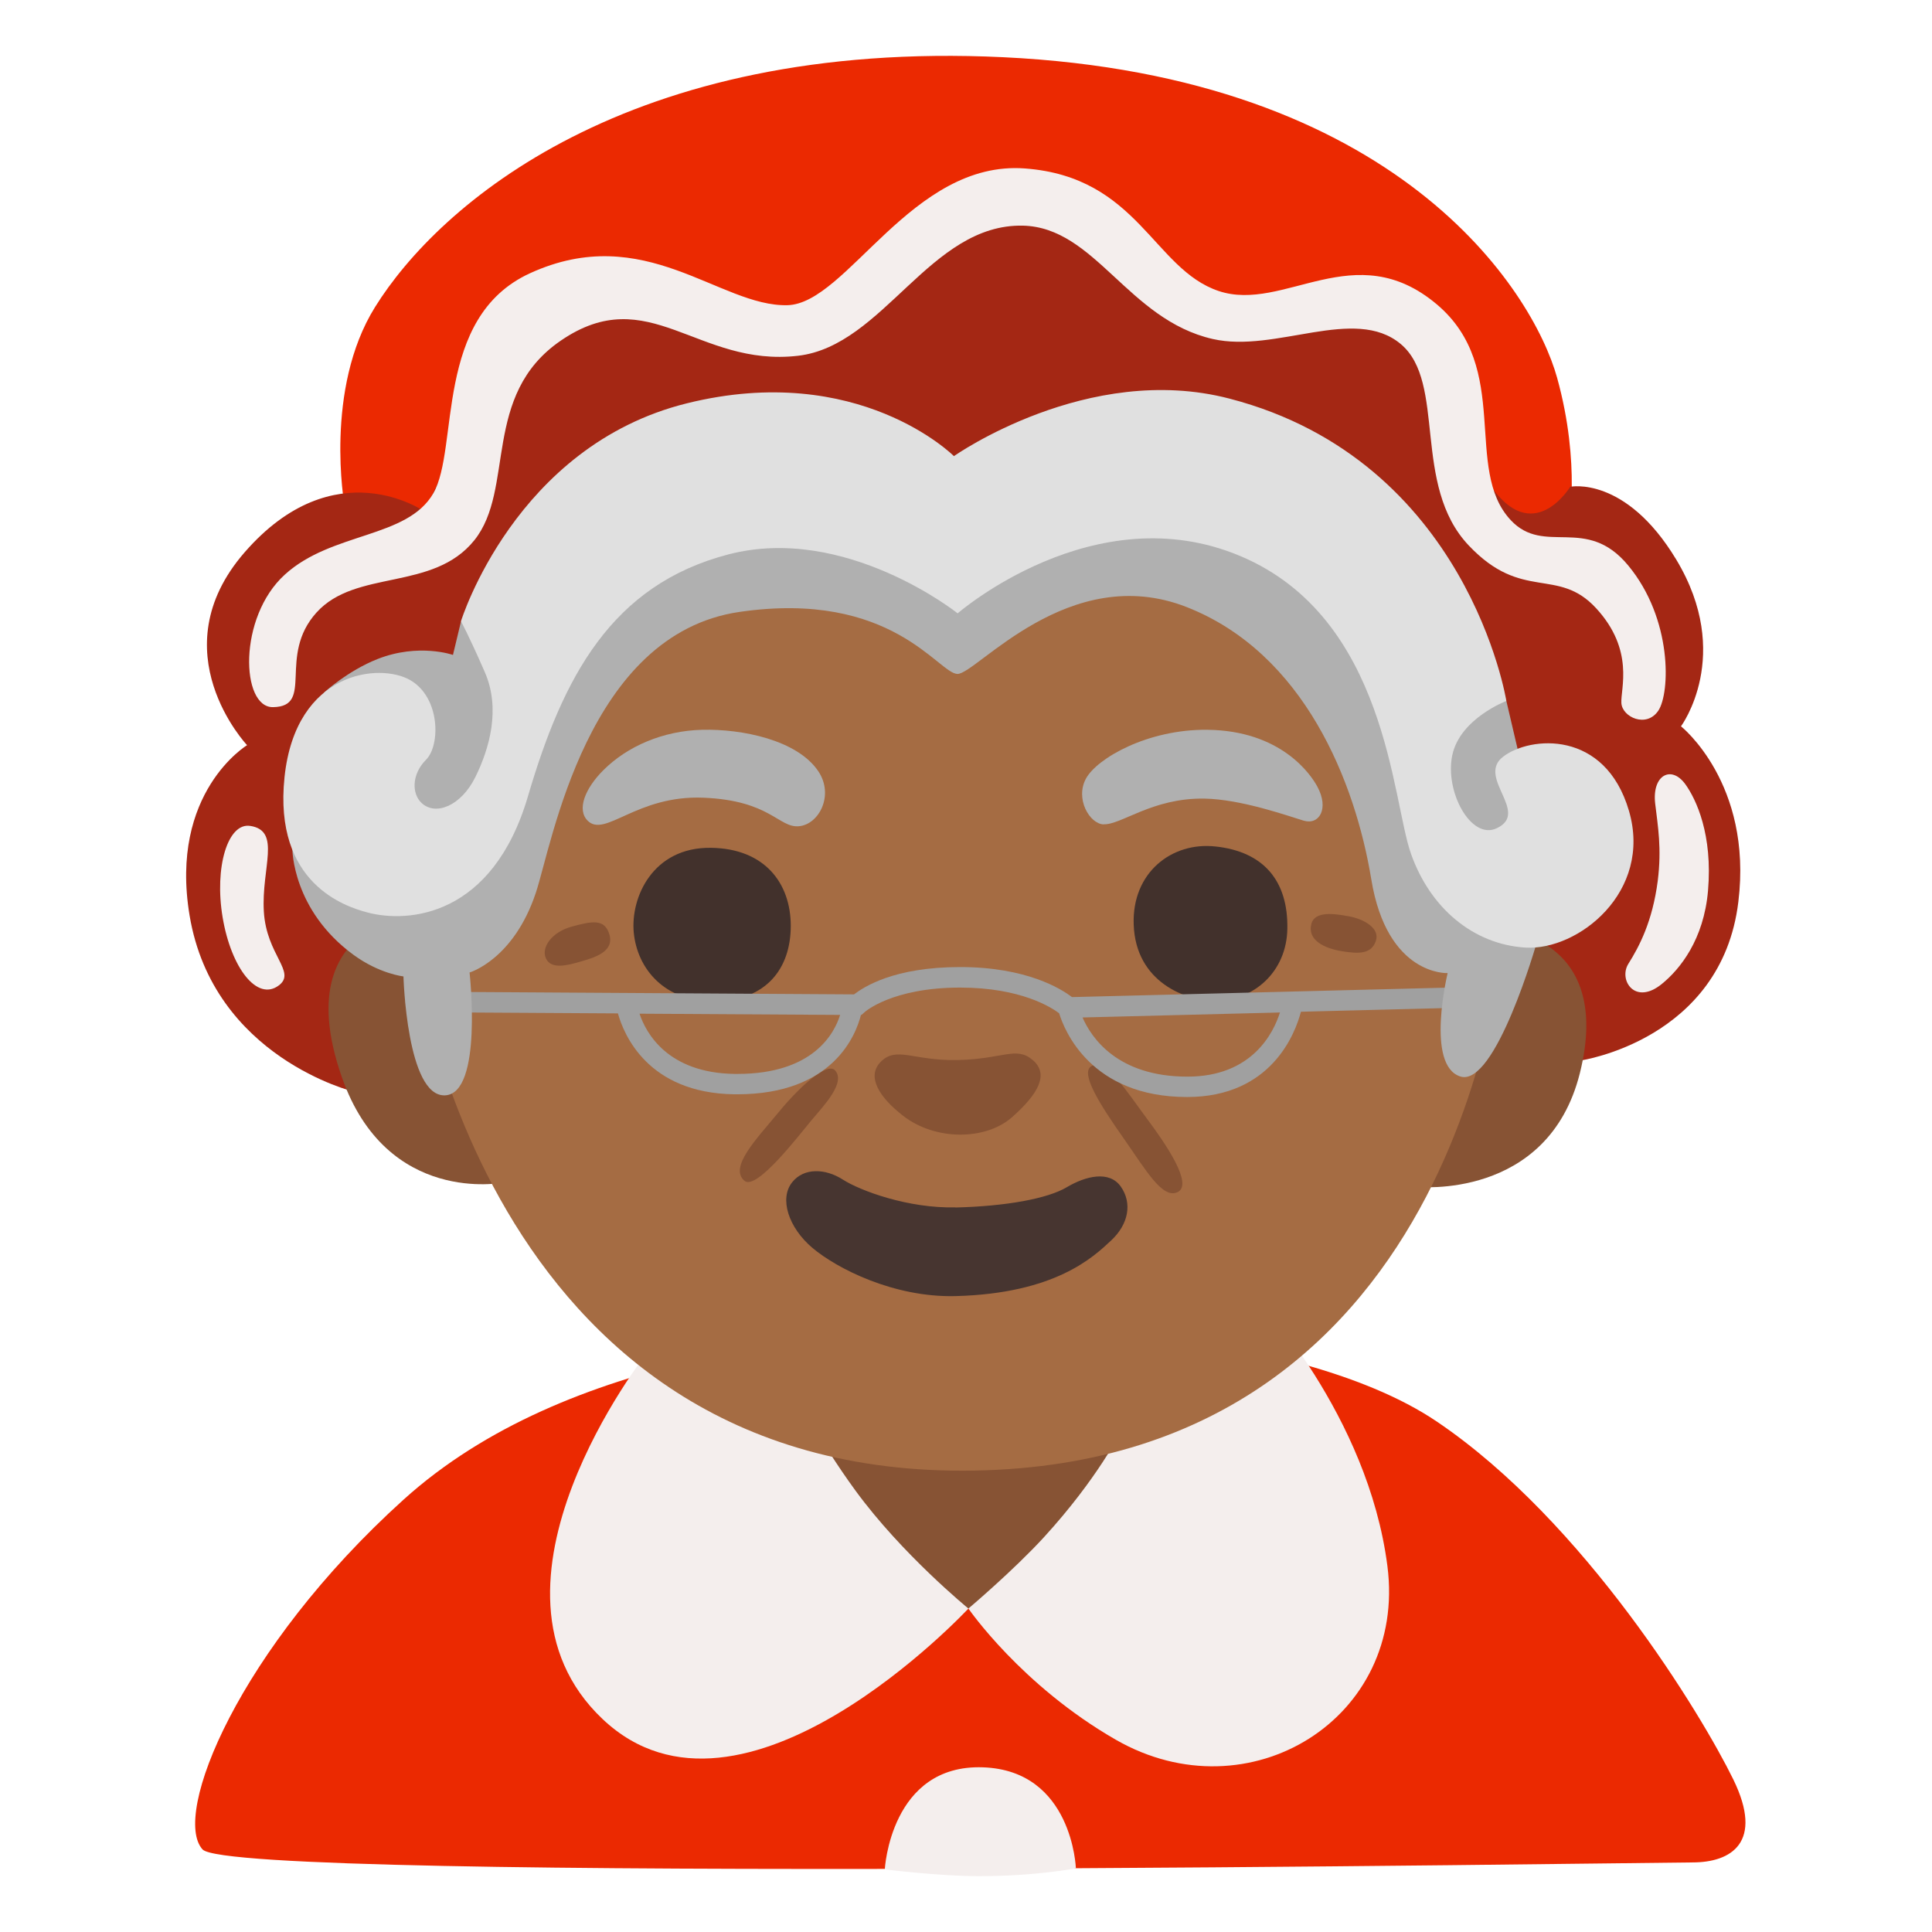 <svg enable-background="new 0 0 128 128" viewBox="0 0 128 128" xmlns="http://www.w3.org/2000/svg"><path d="m22.82 33.46s-1.37-7.67 2.03-13.12c4.21-6.77 16.74-17.74 41.61-16.55 26.15 1.25 35.1 15.47 36.7 21.23s.75 10.03.75 10.03l-38.33 19.1z" fill="#eb2901"/><path d="m104.72 70.26s9.34-1.35 10.45-10.51c.96-7.86-3.8-11.63-3.8-11.63s3.5-4.71-.31-11.04c-3.37-5.59-7.03-4.83-7.03-4.83s-2.47 4.1-5.35-.17c-2.01-2.98-5-11.68-5-11.68l-12.8.75-13.3-8.41-14.37 8.91-15.5-1.88-5.27 5.08-4.33 9.03s-5.93-4.16-11.91 2.72c-5.7 6.56.17 12.77.17 12.77s-5.17 3.11-3.81 11.28c1.57 9.42 10.89 11.68 10.89 11.68l81.24-2.07z" fill="#a42714"/><path d="m64.16 87.56c-9.19.97-26.49 1.91-37.43 11.8s-15.37 20.9-13.31 23.17 96.19.86 98.72.86 4.75-1.3 2.69-5.51-9.81-17.06-19.64-23.7-31.04-6.61-31.03-6.62z" fill="#eb2901"/><path d="m54.1 92.72-.49 10.53 10.55 3.32 10.67-1.21-.16-11.99z" fill="#875334"/><path d="m74.25 94.85s-1.52 3.1-5.1 7.01c-2.03 2.21-4.99 4.71-4.99 4.71s3.5 5.1 9.78 8.7c8.79 5.04 19.28-1.4 17.98-11.51-1.29-10.06-8.66-17.76-8.66-17.76l-9.02 8.85z" fill="#f4eeed"/><path d="m42.85 89.65s-12.2 15.46-2.93 24.24 24.24-7.32 24.24-7.32-4.39-3.58-7.48-7.81c-2.45-3.35-4.23-6.83-4.23-6.83z" fill="#f4eeed"/><path d="m93.85 78.63s8.7.93 10.82-7.53c2.24-8.96-5.04-9.49-5.04-9.49s-5.78 17.02-5.78 17.02z" fill="#875334"/><path d="m29.36 60.28s-10.68-.27-6.71 11.09c2.98 8.52 10.68 6.98 10.68 6.98l-3.97-18.08z" fill="#875334"/><path d="m27.41 62.65s4.14 35.37 37.15 34.78 35.08-35.82 35.08-35.82l-10.8-27.23-52.4 1.04s-9.03 27.23-9.03 27.23z" fill="#a56c43"/><path d="m63.44 70.23c-2.94.06-4.05-.94-5.09.12-.96.97-.1 2.35 1.49 3.58 2.16 1.67 5.5 1.62 7.23.07 1.72-1.53 2.45-2.83 1.35-3.77s-1.96-.06-4.98 0z" fill="#875334"/><path d="m47.11 56.17c-3.85-.06-5.35 3.28-5.12 5.63s2.01 4.6 5.4 4.54 5-2.18 5-5-1.72-5.12-5.28-5.17z" fill="#42312c"/><path d="m80.51 56.08c-2.87-.31-5.52 1.72-5.4 5.17.13 3.85 3.5 5.06 5.35 5.06 2.64 0 4.78-1.95 4.83-4.77.06-3.16-1.55-5.12-4.77-5.46z" fill="#42312c"/><path d="m63.3 79.99c-3.1.08-6.29-1.09-7.46-1.84s-2.58-.79-3.35.17c-.88 1.08-.25 3.02 1.34 4.36s5.35 3.29 9.47 3.19c6.62-.17 9.14-2.59 10.31-3.68s1.41-2.48.65-3.57-2.33-.71-3.59.04-4.02 1.26-7.38 1.34z" fill="#473530"/><path d="m38.93 54.37c1.16 1.16 3.23-1.7 7.67-1.52s4.99 2.01 6.33 1.89 2.35-2.07 1.28-3.65c-1.4-2.07-5.05-2.8-7.67-2.74s-4.99 1.1-6.57 2.68c-1.22 1.22-1.77 2.62-1.03 3.35z" fill="#b0b0b0"/><path d="m73.11 54.62c-.93-.05-1.89-1.7-1.16-3.04s4.08-3.27 8.03-3.23c4.91.05 6.88 2.98 7.3 3.77.79 1.46.12 2.56-.91 2.25s-4.14-1.42-6.57-1.46c-3.47-.06-5.54 1.77-6.7 1.7z" fill="#b0b0b0"/><g fill="#875334"><path d="m86.89 61.19c-.31 1.09.85 1.64 2.01 1.83s1.95.18 2.25-.67-.79-1.46-1.77-1.64-2.25-.37-2.5.49z"/><path d="m40.38 61.93c.32 1.14-1.03 1.52-1.89 1.77s-1.95.55-2.31-.18.37-1.77 1.7-2.13 2.19-.55 2.5.54z"/><path d="m55.32 70.91c-.51-.55-2.28 1.01-3.72 2.76s-3.33 3.66-2.28 4.56c.8.69 3.66-3.08 4.46-4.03s2.28-2.49 1.54-3.29z"/><path d="m72.3 70.64c-.74.45.53 2.49 2.18 4.83 1.42 2.02 2.55 4.03 3.56 3.5s-.8-3.18-2.07-4.88-2.71-4.03-3.67-3.45z"/></g><path d="m98.42 65.37h-.02l-27.38.69c-.7-.54-3-1.99-7.4-1.99s-6.37 1.31-7.04 1.81l-29.03-.18c-.37 0-.68.3-.68.68s.3.68.67.68l13.4.08c.38 1.38 1.97 5.28 7.71 5.36h.19c6.37 0 7.87-3.95 8.2-5.26h.04l.2-.18c.02-.02 1.82-1.63 6.33-1.63 4.05 0 6.07 1.33 6.56 1.7.34 1.11 2.09 5.55 8.48 5.55 5.59 0 7.17-4.23 7.54-5.65l12.22-.31c.37 0 .67-.32.66-.7 0-.37-.31-.66-.68-.66zm-49.56 5.78c-.06 0-.12 0-.18 0-4.44-.06-5.88-2.7-6.31-3.99l13.29.08c-.37 1.2-1.76 3.91-6.8 3.91zm29.81.18c-4.63 0-6.36-2.57-6.95-3.92l13.08-.33c-.43 1.36-1.85 4.25-6.13 4.25z" fill="#a0a0a0"/><path d="m21.91 48.86-2.54 7.4s0 4.04 4.05 7c1.72 1.26 3.31 1.43 3.31 1.43s.22 7.98 2.75 7.88 1.63-8.14 1.63-8.14 2.91-.84 4.39-5.28c1.08-3.23 3.38-17.14 13.5-18.61s13.18 4.11 14.44 4.11 7.38-7.49 15.18-4.43 11.17 11.6 12.23 18.03c1.05 6.43 5.06 6.22 5.06 6.22s-1.48 6.11.84 6.85 5.06-8.86 5.06-8.86l-1.27-12.86-.74-3.16-13.6-16.02-45.75 3.27-9.91 7.49-.53 2.21s-2.27-.8-4.99.27c-1.99.78-3.57 2.24-3.57 2.24l.44 2.97z" fill="#b0b0b0"/><path d="m63.44 40.63s-7.43-5.92-15.18-3.9-10.96 8.12-13.28 16.02c-2.34 7.98-7.91 8.43-10.65 7.7-1.43-.38-6.22-1.9-5.48-8.96s6.33-7.59 8.33-6.43 2 4.32 1.05 5.27-.96 2.22-.32 2.85c.94.91 2.64.21 3.58-1.69s1.69-4.53.63-6.96-1.58-3.37-1.58-3.37 3.58-11.62 14.97-14.44 17.69 3.5 17.69 3.5 8.87-6.26 18.26-3.81c15.81 4.11 18.34 20.03 18.34 20.03s-3.06 1.16-3.58 3.58 1.24 5.67 2.95 4.85c2.21-1.05-1.37-3.37.42-4.74s6.75-1.79 8.33 3.58c1.58 5.38-3.37 9.28-6.85 9.07s-6.33-2.64-7.59-6.22c-1.27-3.58-1.58-15.6-11.28-19.71s-18.77 3.8-18.77 3.8z" fill="#e0e0e0"/><g fill="#f4eeed"><path d="m58.62 123.85s.37-6.98 6.51-6.76c5.93.21 6.15 6.69 6.15 6.69s-2.62.52-6.42.52c-2.68 0-6.24-.45-6.24-.45z"/><path d="m16.58 54.72c-1.48-.24-2.39 2.72-1.83 6.06s2.29 5.6 3.73 4.5c1.17-.89-.83-2-1-4.89s1.17-5.34-.89-5.67z"/><path d="m18.09 46.85c-2.13.04-2.34-5.95.78-8.78 3.11-2.84 8.12-2.39 9.84-5.39s.02-11.64 6.39-14.57c7.62-3.5 12.57 2.22 17.07 2.11 3.95-.1 8.23-9.62 15.73-9.06 7.51.56 8.51 6.67 12.84 8.12 4.34 1.45 9.02-3.7 14.46.89 5 4.23 1.72 10.9 4.89 14.29 2.23 2.39 5-.36 7.78 3 2.95 3.56 2.78 8.45 2 9.62s-2.39.44-2.45-.5.89-3.5-1.67-6.28-4.89-.4-8.45-4.17c-3.78-4-1.45-10.79-4.5-13.34-3.06-2.56-8.28.62-12.45-.33-5.62-1.28-7.78-7.39-12.57-7.51-6.17-.14-9.22 7.95-14.9 8.62-6.67.78-9.9-5-15.73-1-5.27 3.61-3 9.84-5.73 13.23s-7.84 1.89-10.45 4.78-.11 6.23-2.88 6.27z"/><path d="m109.83 58.36c-.35 2.69-1.22 4.34-1.95 5.5-.66 1.07.44 2.78 2.22 1.33 1.22-.99 2.78-2.95 3.06-6.17.32-3.72-.78-6.06-1.5-7.06-.93-1.29-2.22-.61-2 1.28.18 1.52.44 2.95.17 5.12z"/></g></svg>